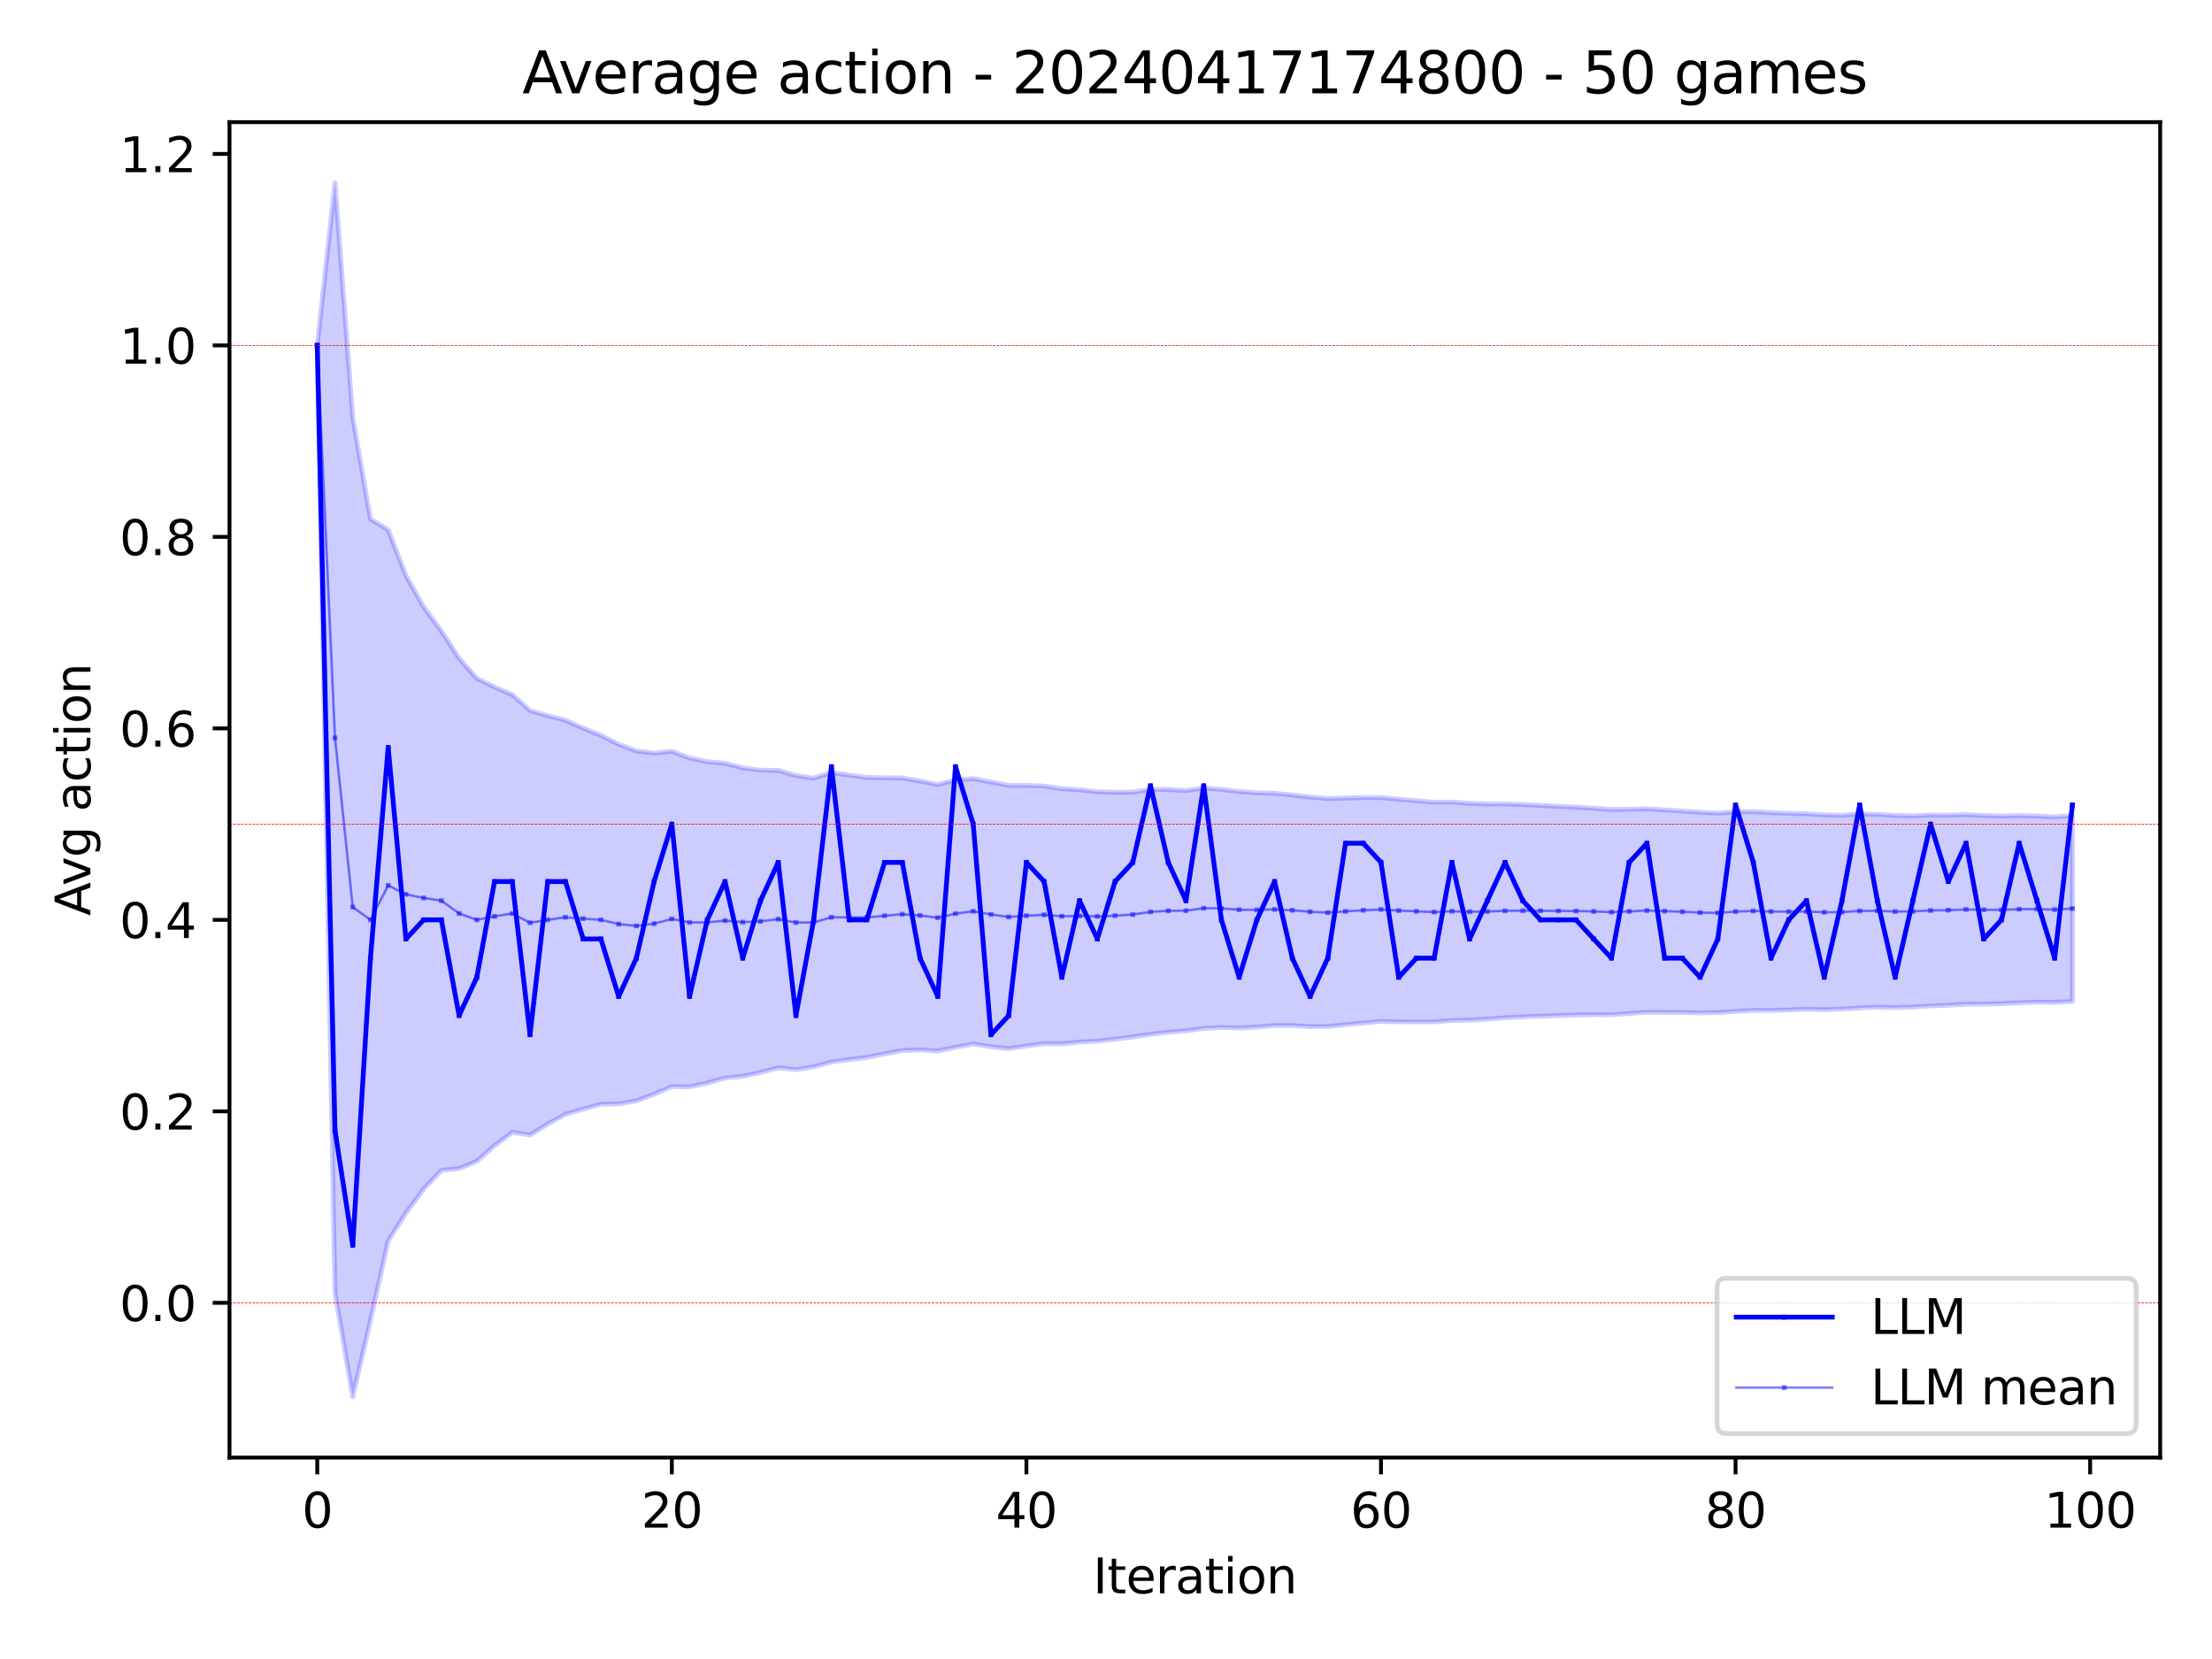 <?xml version="1.0" encoding="utf-8" standalone="no"?>
<!DOCTYPE svg PUBLIC "-//W3C//DTD SVG 1.1//EN"
  "http://www.w3.org/Graphics/SVG/1.1/DTD/svg11.dtd">
<svg xmlns:xlink="http://www.w3.org/1999/xlink" width="460.8pt" height="345.6pt" viewBox="0 0 460.8 345.6" xmlns="http://www.w3.org/2000/svg" version="1.1">
 <defs>
  <style type="text/css">*{stroke-linejoin: round; stroke-linecap: butt}</style>
 </defs>
 <g id="figure_1">
  <g id="patch_1">
   <path d="M 0 345.6 
L 460.8 345.6 
L 460.8 0 
L 0 0 
z
" style="fill: #ffffff"/>
  </g>
  <g id="axes_1">
   <g id="patch_2">
    <path d="M 47.81 303.64 
L 450 303.64 
L 450 25.44 
L 47.81 25.44 
z
" style="fill: #ffffff"/>
   </g>
   <g id="PolyCollection_1">
    <defs>
     <path id="mdd4720af03" d="M 66.091 -273.644 
L 66.091 -273.644 
L 69.785 -307.515 
L 73.478 -258.672 
L 77.171 -237.459 
L 80.864 -235.216 
L 84.557 -225.693 
L 88.251 -219.182 
L 91.944 -214.137 
L 95.637 -208.452 
L 99.33 -204.259 
L 103.023 -202.465 
L 106.717 -200.895 
L 110.41 -197.57 
L 114.103 -196.511 
L 117.796 -195.548 
L 121.489 -193.89 
L 125.183 -192.395 
L 128.876 -190.551 
L 132.569 -189.158 
L 136.262 -188.708 
L 139.955 -189.091 
L 143.649 -187.689 
L 147.342 -186.925 
L 151.035 -186.59 
L 154.728 -185.625 
L 158.421 -185.16 
L 162.115 -185.094 
L 165.808 -184.033 
L 169.501 -183.501 
L 173.194 -184.649 
L 176.888 -184.125 
L 180.581 -183.628 
L 184.274 -183.585 
L 187.967 -183.538 
L 191.66 -182.898 
L 195.354 -182.17 
L 199.047 -183.117 
L 202.74 -183.395 
L 206.433 -182.679 
L 210.126 -181.999 
L 213.82 -181.99 
L 217.513 -181.848 
L 221.206 -181.299 
L 224.899 -181.066 
L 228.592 -180.669 
L 232.286 -180.559 
L 235.979 -180.566 
L 239.672 -181.147 
L 243.365 -181.133 
L 247.058 -180.918 
L 250.752 -181.443 
L 254.445 -181.152 
L 258.138 -180.721 
L 261.831 -180.45 
L 265.524 -180.343 
L 269.218 -179.979 
L 272.911 -179.568 
L 276.604 -179.224 
L 280.297 -179.339 
L 283.99 -179.446 
L 287.684 -179.448 
L 291.377 -179.098 
L 295.07 -178.787 
L 298.763 -178.484 
L 302.456 -178.499 
L 306.15 -178.248 
L 309.843 -178.112 
L 313.536 -178.129 
L 317.229 -177.997 
L 320.922 -177.81 
L 324.616 -177.627 
L 328.309 -177.449 
L 332.002 -177.229 
L 335.695 -176.98 
L 339.389 -177.006 
L 343.082 -177.114 
L 346.775 -176.875 
L 350.468 -176.642 
L 354.161 -176.391 
L 357.855 -176.198 
L 361.548 -176.496 
L 365.241 -176.523 
L 368.934 -176.307 
L 372.627 -176.162 
L 376.321 -176.069 
L 380.014 -175.843 
L 383.707 -175.754 
L 387.4 -176.032 
L 391.093 -175.943 
L 394.787 -175.729 
L 398.48 -175.643 
L 402.173 -175.822 
L 405.866 -175.788 
L 409.559 -175.882 
L 413.253 -175.723 
L 416.946 -175.598 
L 420.639 -175.69 
L 424.332 -175.608 
L 428.025 -175.433 
L 431.719 -175.677 
L 431.719 -136.99 
L 431.719 -136.99 
L 428.025 -136.797 
L 424.332 -136.828 
L 420.639 -136.71 
L 416.946 -136.516 
L 413.253 -136.436 
L 409.559 -136.405 
L 405.866 -136.203 
L 402.173 -136.039 
L 398.48 -135.823 
L 394.787 -135.688 
L 391.093 -135.782 
L 387.4 -135.644 
L 383.707 -135.415 
L 380.014 -135.27 
L 376.321 -135.364 
L 372.627 -135.216 
L 368.934 -135.113 
L 365.241 -135.133 
L 361.548 -134.91 
L 357.855 -134.653 
L 354.161 -134.598 
L 350.468 -134.693 
L 346.775 -134.71 
L 343.082 -134.73 
L 339.389 -134.463 
L 335.695 -134.214 
L 332.002 -134.227 
L 328.309 -134.167 
L 324.616 -134.04 
L 320.922 -133.91 
L 317.229 -133.778 
L 313.536 -133.584 
L 309.843 -133.301 
L 306.15 -133.096 
L 302.456 -133.019 
L 298.763 -132.717 
L 295.07 -132.718 
L 291.377 -132.722 
L 287.684 -132.827 
L 283.99 -132.502 
L 280.297 -132.136 
L 276.604 -131.761 
L 272.911 -131.751 
L 269.218 -131.969 
L 265.524 -131.968 
L 261.831 -131.646 
L 258.138 -131.454 
L 254.445 -131.564 
L 250.752 -131.366 
L 247.058 -130.871 
L 243.365 -130.571 
L 239.672 -130.136 
L 235.979 -129.6 
L 232.286 -129.135 
L 228.592 -128.709 
L 224.899 -128.525 
L 221.206 -128.145 
L 217.513 -128.201 
L 213.82 -127.721 
L 210.126 -127.157 
L 206.433 -127.531 
L 202.74 -128.134 
L 199.047 -127.43 
L 195.354 -126.676 
L 191.66 -126.885 
L 187.967 -126.768 
L 184.274 -126.066 
L 180.581 -125.329 
L 176.888 -124.864 
L 173.194 -124.374 
L 169.501 -123.358 
L 165.808 -122.786 
L 162.115 -123.161 
L 158.421 -122.186 
L 154.728 -121.377 
L 151.035 -121.037 
L 147.342 -119.994 
L 143.649 -119.183 
L 139.955 -119.248 
L 136.262 -117.656 
L 132.569 -116.282 
L 128.876 -115.636 
L 125.183 -115.565 
L 121.489 -114.568 
L 117.796 -113.476 
L 114.103 -111.448 
L 110.41 -109.163 
L 106.717 -109.724 
L 103.023 -106.945 
L 99.33 -103.7 
L 95.637 -102.167 
L 91.944 -101.801 
L 88.251 -97.895 
L 84.557 -92.903 
L 80.864 -87.103 
L 77.171 -70.5 
L 73.478 -54.605 
L 69.785 -76.232 
L 66.091 -273.644 
z
" style="stroke: #0000ff; stroke-opacity: 0.2"/>
    </defs>
    <g clip-path="url(#p0fca26894d)">
     <use xlink:href="#mdd4720af03" x="0" y="345.6" style="fill: #0000ff; fill-opacity: 0.2; stroke: #0000ff; stroke-opacity: 0.2"/>
    </g>
   </g>
   <g id="matplotlib.axis_1">
    <g id="xtick_1">
     <g id="line2d_1">
      <defs>
       <path id="mbc1ce4f671" d="M 0 0 
L 0 3.5 
" style="stroke: #000000; stroke-width: 0.8"/>
      </defs>
      <g>
       <use xlink:href="#mbc1ce4f671" x="66.091" y="303.64" style="stroke: #000000; stroke-width: 0.8"/>
      </g>
     </g>
     <g id="text_1">
      <!-- 0 -->
      <g transform="translate(62.91 318.238) scale(0.1 -0.1)">
       <defs>
        <path id="DejaVuSans-30" d="M 2034 4250 
Q 1547 4250 1301 3770 
Q 1056 3291 1056 2328 
Q 1056 1369 1301 889 
Q 1547 409 2034 409 
Q 2525 409 2770 889 
Q 3016 1369 3016 2328 
Q 3016 3291 2770 3770 
Q 2525 4250 2034 4250 
z
M 2034 4750 
Q 2819 4750 3233 4129 
Q 3647 3509 3647 2328 
Q 3647 1150 3233 529 
Q 2819 -91 2034 -91 
Q 1250 -91 836 529 
Q 422 1150 422 2328 
Q 422 3509 836 4129 
Q 1250 4750 2034 4750 
z
" transform="scale(0.016)"/>
       </defs>
       <use xlink:href="#DejaVuSans-30"/>
      </g>
     </g>
    </g>
    <g id="xtick_2">
     <g id="line2d_2">
      <g>
       <use xlink:href="#mbc1ce4f671" x="139.955" y="303.64" style="stroke: #000000; stroke-width: 0.8"/>
      </g>
     </g>
     <g id="text_2">
      <!-- 20 -->
      <g transform="translate(133.593 318.238) scale(0.1 -0.1)">
       <defs>
        <path id="DejaVuSans-32" d="M 1228 531 
L 3431 531 
L 3431 0 
L 469 0 
L 469 531 
Q 828 903 1448 1529 
Q 2069 2156 2228 2338 
Q 2531 2678 2651 2914 
Q 2772 3150 2772 3378 
Q 2772 3750 2511 3984 
Q 2250 4219 1831 4219 
Q 1534 4219 1204 4116 
Q 875 4013 500 3803 
L 500 4441 
Q 881 4594 1212 4672 
Q 1544 4750 1819 4750 
Q 2544 4750 2975 4387 
Q 3406 4025 3406 3419 
Q 3406 3131 3298 2873 
Q 3191 2616 2906 2266 
Q 2828 2175 2409 1742 
Q 1991 1309 1228 531 
z
" transform="scale(0.016)"/>
       </defs>
       <use xlink:href="#DejaVuSans-32"/>
       <use xlink:href="#DejaVuSans-30" x="63.623"/>
      </g>
     </g>
    </g>
    <g id="xtick_3">
     <g id="line2d_3">
      <g>
       <use xlink:href="#mbc1ce4f671" x="213.82" y="303.64" style="stroke: #000000; stroke-width: 0.8"/>
      </g>
     </g>
     <g id="text_3">
      <!-- 40 -->
      <g transform="translate(207.457 318.238) scale(0.1 -0.1)">
       <defs>
        <path id="DejaVuSans-34" d="M 2419 4116 
L 825 1625 
L 2419 1625 
L 2419 4116 
z
M 2253 4666 
L 3047 4666 
L 3047 1625 
L 3713 1625 
L 3713 1100 
L 3047 1100 
L 3047 0 
L 2419 0 
L 2419 1100 
L 313 1100 
L 313 1709 
L 2253 4666 
z
" transform="scale(0.016)"/>
       </defs>
       <use xlink:href="#DejaVuSans-34"/>
       <use xlink:href="#DejaVuSans-30" x="63.623"/>
      </g>
     </g>
    </g>
    <g id="xtick_4">
     <g id="line2d_4">
      <g>
       <use xlink:href="#mbc1ce4f671" x="287.684" y="303.64" style="stroke: #000000; stroke-width: 0.8"/>
      </g>
     </g>
     <g id="text_4">
      <!-- 60 -->
      <g transform="translate(281.321 318.238) scale(0.1 -0.1)">
       <defs>
        <path id="DejaVuSans-36" d="M 2113 2584 
Q 1688 2584 1439 2293 
Q 1191 2003 1191 1497 
Q 1191 994 1439 701 
Q 1688 409 2113 409 
Q 2538 409 2786 701 
Q 3034 994 3034 1497 
Q 3034 2003 2786 2293 
Q 2538 2584 2113 2584 
z
M 3366 4563 
L 3366 3988 
Q 3128 4100 2886 4159 
Q 2644 4219 2406 4219 
Q 1781 4219 1451 3797 
Q 1122 3375 1075 2522 
Q 1259 2794 1537 2939 
Q 1816 3084 2150 3084 
Q 2853 3084 3261 2657 
Q 3669 2231 3669 1497 
Q 3669 778 3244 343 
Q 2819 -91 2113 -91 
Q 1303 -91 875 529 
Q 447 1150 447 2328 
Q 447 3434 972 4092 
Q 1497 4750 2381 4750 
Q 2619 4750 2861 4703 
Q 3103 4656 3366 4563 
z
" transform="scale(0.016)"/>
       </defs>
       <use xlink:href="#DejaVuSans-36"/>
       <use xlink:href="#DejaVuSans-30" x="63.623"/>
      </g>
     </g>
    </g>
    <g id="xtick_5">
     <g id="line2d_5">
      <g>
       <use xlink:href="#mbc1ce4f671" x="361.548" y="303.64" style="stroke: #000000; stroke-width: 0.8"/>
      </g>
     </g>
     <g id="text_5">
      <!-- 80 -->
      <g transform="translate(355.185 318.238) scale(0.1 -0.1)">
       <defs>
        <path id="DejaVuSans-38" d="M 2034 2216 
Q 1584 2216 1326 1975 
Q 1069 1734 1069 1313 
Q 1069 891 1326 650 
Q 1584 409 2034 409 
Q 2484 409 2743 651 
Q 3003 894 3003 1313 
Q 3003 1734 2745 1975 
Q 2488 2216 2034 2216 
z
M 1403 2484 
Q 997 2584 770 2862 
Q 544 3141 544 3541 
Q 544 4100 942 4425 
Q 1341 4750 2034 4750 
Q 2731 4750 3128 4425 
Q 3525 4100 3525 3541 
Q 3525 3141 3298 2862 
Q 3072 2584 2669 2484 
Q 3125 2378 3379 2068 
Q 3634 1759 3634 1313 
Q 3634 634 3220 271 
Q 2806 -91 2034 -91 
Q 1263 -91 848 271 
Q 434 634 434 1313 
Q 434 1759 690 2068 
Q 947 2378 1403 2484 
z
M 1172 3481 
Q 1172 3119 1398 2916 
Q 1625 2713 2034 2713 
Q 2441 2713 2670 2916 
Q 2900 3119 2900 3481 
Q 2900 3844 2670 4047 
Q 2441 4250 2034 4250 
Q 1625 4250 1398 4047 
Q 1172 3844 1172 3481 
z
" transform="scale(0.016)"/>
       </defs>
       <use xlink:href="#DejaVuSans-38"/>
       <use xlink:href="#DejaVuSans-30" x="63.623"/>
      </g>
     </g>
    </g>
    <g id="xtick_6">
     <g id="line2d_6">
      <g>
       <use xlink:href="#mbc1ce4f671" x="435.412" y="303.64" style="stroke: #000000; stroke-width: 0.8"/>
      </g>
     </g>
     <g id="text_6">
      <!-- 100 -->
      <g transform="translate(425.868 318.238) scale(0.1 -0.1)">
       <defs>
        <path id="DejaVuSans-31" d="M 794 531 
L 1825 531 
L 1825 4091 
L 703 3866 
L 703 4441 
L 1819 4666 
L 2450 4666 
L 2450 531 
L 3481 531 
L 3481 0 
L 794 0 
L 794 531 
z
" transform="scale(0.016)"/>
       </defs>
       <use xlink:href="#DejaVuSans-31"/>
       <use xlink:href="#DejaVuSans-30" x="63.623"/>
       <use xlink:href="#DejaVuSans-30" x="127.246"/>
      </g>
     </g>
    </g>
    <g id="text_7">
     <!-- Iteration -->
     <g transform="translate(227.696 331.917) scale(0.1 -0.1)">
      <defs>
       <path id="DejaVuSans-49" d="M 628 4666 
L 1259 4666 
L 1259 0 
L 628 0 
L 628 4666 
z
" transform="scale(0.016)"/>
       <path id="DejaVuSans-74" d="M 1172 4494 
L 1172 3500 
L 2356 3500 
L 2356 3053 
L 1172 3053 
L 1172 1153 
Q 1172 725 1289 603 
Q 1406 481 1766 481 
L 2356 481 
L 2356 0 
L 1766 0 
Q 1100 0 847 248 
Q 594 497 594 1153 
L 594 3053 
L 172 3053 
L 172 3500 
L 594 3500 
L 594 4494 
L 1172 4494 
z
" transform="scale(0.016)"/>
       <path id="DejaVuSans-65" d="M 3597 1894 
L 3597 1613 
L 953 1613 
Q 991 1019 1311 708 
Q 1631 397 2203 397 
Q 2534 397 2845 478 
Q 3156 559 3463 722 
L 3463 178 
Q 3153 47 2828 -22 
Q 2503 -91 2169 -91 
Q 1331 -91 842 396 
Q 353 884 353 1716 
Q 353 2575 817 3079 
Q 1281 3584 2069 3584 
Q 2775 3584 3186 3129 
Q 3597 2675 3597 1894 
z
M 3022 2063 
Q 3016 2534 2758 2815 
Q 2500 3097 2075 3097 
Q 1594 3097 1305 2825 
Q 1016 2553 972 2059 
L 3022 2063 
z
" transform="scale(0.016)"/>
       <path id="DejaVuSans-72" d="M 2631 2963 
Q 2534 3019 2420 3045 
Q 2306 3072 2169 3072 
Q 1681 3072 1420 2755 
Q 1159 2438 1159 1844 
L 1159 0 
L 581 0 
L 581 3500 
L 1159 3500 
L 1159 2956 
Q 1341 3275 1631 3429 
Q 1922 3584 2338 3584 
Q 2397 3584 2469 3576 
Q 2541 3569 2628 3553 
L 2631 2963 
z
" transform="scale(0.016)"/>
       <path id="DejaVuSans-61" d="M 2194 1759 
Q 1497 1759 1228 1600 
Q 959 1441 959 1056 
Q 959 750 1161 570 
Q 1363 391 1709 391 
Q 2188 391 2477 730 
Q 2766 1069 2766 1631 
L 2766 1759 
L 2194 1759 
z
M 3341 1997 
L 3341 0 
L 2766 0 
L 2766 531 
Q 2569 213 2275 61 
Q 1981 -91 1556 -91 
Q 1019 -91 701 211 
Q 384 513 384 1019 
Q 384 1609 779 1909 
Q 1175 2209 1959 2209 
L 2766 2209 
L 2766 2266 
Q 2766 2663 2505 2880 
Q 2244 3097 1772 3097 
Q 1472 3097 1187 3025 
Q 903 2953 641 2809 
L 641 3341 
Q 956 3463 1253 3523 
Q 1550 3584 1831 3584 
Q 2591 3584 2966 3190 
Q 3341 2797 3341 1997 
z
" transform="scale(0.016)"/>
       <path id="DejaVuSans-69" d="M 603 3500 
L 1178 3500 
L 1178 0 
L 603 0 
L 603 3500 
z
M 603 4863 
L 1178 4863 
L 1178 4134 
L 603 4134 
L 603 4863 
z
" transform="scale(0.016)"/>
       <path id="DejaVuSans-6f" d="M 1959 3097 
Q 1497 3097 1228 2736 
Q 959 2375 959 1747 
Q 959 1119 1226 758 
Q 1494 397 1959 397 
Q 2419 397 2687 759 
Q 2956 1122 2956 1747 
Q 2956 2369 2687 2733 
Q 2419 3097 1959 3097 
z
M 1959 3584 
Q 2709 3584 3137 3096 
Q 3566 2609 3566 1747 
Q 3566 888 3137 398 
Q 2709 -91 1959 -91 
Q 1206 -91 779 398 
Q 353 888 353 1747 
Q 353 2609 779 3096 
Q 1206 3584 1959 3584 
z
" transform="scale(0.016)"/>
       <path id="DejaVuSans-6e" d="M 3513 2113 
L 3513 0 
L 2938 0 
L 2938 2094 
Q 2938 2591 2744 2837 
Q 2550 3084 2163 3084 
Q 1697 3084 1428 2787 
Q 1159 2491 1159 1978 
L 1159 0 
L 581 0 
L 581 3500 
L 1159 3500 
L 1159 2956 
Q 1366 3272 1645 3428 
Q 1925 3584 2291 3584 
Q 2894 3584 3203 3211 
Q 3513 2838 3513 2113 
z
" transform="scale(0.016)"/>
      </defs>
      <use xlink:href="#DejaVuSans-49"/>
      <use xlink:href="#DejaVuSans-74" x="29.492"/>
      <use xlink:href="#DejaVuSans-65" x="68.701"/>
      <use xlink:href="#DejaVuSans-72" x="130.225"/>
      <use xlink:href="#DejaVuSans-61" x="171.338"/>
      <use xlink:href="#DejaVuSans-74" x="232.617"/>
      <use xlink:href="#DejaVuSans-69" x="271.826"/>
      <use xlink:href="#DejaVuSans-6f" x="299.609"/>
      <use xlink:href="#DejaVuSans-6e" x="360.791"/>
     </g>
    </g>
   </g>
   <g id="matplotlib.axis_2">
    <g id="ytick_1">
     <g id="line2d_7">
      <defs>
       <path id="m68a826c499" d="M 0 0 
L -3.5 0 
" style="stroke: #000000; stroke-width: 0.8"/>
      </defs>
      <g>
       <use xlink:href="#m68a826c499" x="47.81" y="271.396" style="stroke: #000000; stroke-width: 0.8"/>
      </g>
     </g>
     <g id="text_8">
      <!-- 0.0 -->
      <g transform="translate(24.907 275.196) scale(0.1 -0.1)">
       <defs>
        <path id="DejaVuSans-2e" d="M 684 794 
L 1344 794 
L 1344 0 
L 684 0 
L 684 794 
z
" transform="scale(0.016)"/>
       </defs>
       <use xlink:href="#DejaVuSans-30"/>
       <use xlink:href="#DejaVuSans-2e" x="63.623"/>
       <use xlink:href="#DejaVuSans-30" x="95.41"/>
      </g>
     </g>
    </g>
    <g id="ytick_2">
     <g id="line2d_8">
      <g>
       <use xlink:href="#m68a826c499" x="47.81" y="231.508" style="stroke: #000000; stroke-width: 0.8"/>
      </g>
     </g>
     <g id="text_9">
      <!-- 0.2 -->
      <g transform="translate(24.907 235.308) scale(0.1 -0.1)">
       <use xlink:href="#DejaVuSans-30"/>
       <use xlink:href="#DejaVuSans-2e" x="63.623"/>
       <use xlink:href="#DejaVuSans-32" x="95.41"/>
      </g>
     </g>
    </g>
    <g id="ytick_3">
     <g id="line2d_9">
      <g>
       <use xlink:href="#m68a826c499" x="47.81" y="191.62" style="stroke: #000000; stroke-width: 0.8"/>
      </g>
     </g>
     <g id="text_10">
      <!-- 0.4 -->
      <g transform="translate(24.907 195.419) scale(0.1 -0.1)">
       <use xlink:href="#DejaVuSans-30"/>
       <use xlink:href="#DejaVuSans-2e" x="63.623"/>
       <use xlink:href="#DejaVuSans-34" x="95.41"/>
      </g>
     </g>
    </g>
    <g id="ytick_4">
     <g id="line2d_10">
      <g>
       <use xlink:href="#m68a826c499" x="47.81" y="151.732" style="stroke: #000000; stroke-width: 0.8"/>
      </g>
     </g>
     <g id="text_11">
      <!-- 0.6 -->
      <g transform="translate(24.907 155.531) scale(0.1 -0.1)">
       <use xlink:href="#DejaVuSans-30"/>
       <use xlink:href="#DejaVuSans-2e" x="63.623"/>
       <use xlink:href="#DejaVuSans-36" x="95.41"/>
      </g>
     </g>
    </g>
    <g id="ytick_5">
     <g id="line2d_11">
      <g>
       <use xlink:href="#m68a826c499" x="47.81" y="111.844" style="stroke: #000000; stroke-width: 0.8"/>
      </g>
     </g>
     <g id="text_12">
      <!-- 0.8 -->
      <g transform="translate(24.907 115.643) scale(0.1 -0.1)">
       <use xlink:href="#DejaVuSans-30"/>
       <use xlink:href="#DejaVuSans-2e" x="63.623"/>
       <use xlink:href="#DejaVuSans-38" x="95.41"/>
      </g>
     </g>
    </g>
    <g id="ytick_6">
     <g id="line2d_12">
      <g>
       <use xlink:href="#m68a826c499" x="47.81" y="71.956" style="stroke: #000000; stroke-width: 0.8"/>
      </g>
     </g>
     <g id="text_13">
      <!-- 1.0 -->
      <g transform="translate(24.907 75.755) scale(0.1 -0.1)">
       <use xlink:href="#DejaVuSans-31"/>
       <use xlink:href="#DejaVuSans-2e" x="63.623"/>
       <use xlink:href="#DejaVuSans-30" x="95.41"/>
      </g>
     </g>
    </g>
    <g id="ytick_7">
     <g id="line2d_13">
      <g>
       <use xlink:href="#m68a826c499" x="47.81" y="32.068" style="stroke: #000000; stroke-width: 0.8"/>
      </g>
     </g>
     <g id="text_14">
      <!-- 1.2 -->
      <g transform="translate(24.907 35.867) scale(0.1 -0.1)">
       <use xlink:href="#DejaVuSans-31"/>
       <use xlink:href="#DejaVuSans-2e" x="63.623"/>
       <use xlink:href="#DejaVuSans-32" x="95.41"/>
      </g>
     </g>
    </g>
    <g id="text_15">
     <!-- Avg action -->
     <g transform="translate(18.827 190.78) rotate(-90) scale(0.1 -0.1)">
      <defs>
       <path id="DejaVuSans-41" d="M 2188 4044 
L 1331 1722 
L 3047 1722 
L 2188 4044 
z
M 1831 4666 
L 2547 4666 
L 4325 0 
L 3669 0 
L 3244 1197 
L 1141 1197 
L 716 0 
L 50 0 
L 1831 4666 
z
" transform="scale(0.016)"/>
       <path id="DejaVuSans-76" d="M 191 3500 
L 800 3500 
L 1894 563 
L 2988 3500 
L 3597 3500 
L 2284 0 
L 1503 0 
L 191 3500 
z
" transform="scale(0.016)"/>
       <path id="DejaVuSans-67" d="M 2906 1791 
Q 2906 2416 2648 2759 
Q 2391 3103 1925 3103 
Q 1463 3103 1205 2759 
Q 947 2416 947 1791 
Q 947 1169 1205 825 
Q 1463 481 1925 481 
Q 2391 481 2648 825 
Q 2906 1169 2906 1791 
z
M 3481 434 
Q 3481 -459 3084 -895 
Q 2688 -1331 1869 -1331 
Q 1566 -1331 1297 -1286 
Q 1028 -1241 775 -1147 
L 775 -588 
Q 1028 -725 1275 -790 
Q 1522 -856 1778 -856 
Q 2344 -856 2625 -561 
Q 2906 -266 2906 331 
L 2906 616 
Q 2728 306 2450 153 
Q 2172 0 1784 0 
Q 1141 0 747 490 
Q 353 981 353 1791 
Q 353 2603 747 3093 
Q 1141 3584 1784 3584 
Q 2172 3584 2450 3431 
Q 2728 3278 2906 2969 
L 2906 3500 
L 3481 3500 
L 3481 434 
z
" transform="scale(0.016)"/>
       <path id="DejaVuSans-20" transform="scale(0.016)"/>
       <path id="DejaVuSans-63" d="M 3122 3366 
L 3122 2828 
Q 2878 2963 2633 3030 
Q 2388 3097 2138 3097 
Q 1578 3097 1268 2742 
Q 959 2388 959 1747 
Q 959 1106 1268 751 
Q 1578 397 2138 397 
Q 2388 397 2633 464 
Q 2878 531 3122 666 
L 3122 134 
Q 2881 22 2623 -34 
Q 2366 -91 2075 -91 
Q 1284 -91 818 406 
Q 353 903 353 1747 
Q 353 2603 823 3093 
Q 1294 3584 2113 3584 
Q 2378 3584 2631 3529 
Q 2884 3475 3122 3366 
z
" transform="scale(0.016)"/>
      </defs>
      <use xlink:href="#DejaVuSans-41"/>
      <use xlink:href="#DejaVuSans-76" x="62.533"/>
      <use xlink:href="#DejaVuSans-67" x="121.713"/>
      <use xlink:href="#DejaVuSans-20" x="185.189"/>
      <use xlink:href="#DejaVuSans-61" x="216.977"/>
      <use xlink:href="#DejaVuSans-63" x="278.256"/>
      <use xlink:href="#DejaVuSans-74" x="333.236"/>
      <use xlink:href="#DejaVuSans-69" x="372.445"/>
      <use xlink:href="#DejaVuSans-6f" x="400.229"/>
      <use xlink:href="#DejaVuSans-6e" x="461.41"/>
     </g>
    </g>
   </g>
   <g id="line2d_14">
    <path d="M 66.091 71.956 
L 69.785 235.497 
L 73.478 259.43 
L 77.171 199.598 
L 80.864 155.721 
L 84.557 195.609 
L 88.251 191.62 
L 91.944 191.62 
L 95.637 211.564 
L 99.33 203.587 
L 103.023 183.643 
L 106.717 183.643 
L 110.41 215.553 
L 114.103 183.643 
L 117.796 183.643 
L 121.489 195.609 
L 125.183 195.609 
L 128.876 207.575 
L 132.569 199.598 
L 136.262 183.643 
L 139.955 171.676 
L 143.649 207.575 
L 147.342 191.62 
L 151.035 183.643 
L 154.728 199.598 
L 158.421 187.631 
L 162.115 179.654 
L 165.808 211.564 
L 169.501 191.62 
L 173.194 159.71 
L 176.888 191.62 
L 180.581 191.62 
L 184.274 179.654 
L 187.967 179.654 
L 191.66 199.598 
L 195.354 207.575 
L 199.047 159.71 
L 202.74 171.676 
L 206.433 215.553 
L 210.126 211.564 
L 213.82 179.654 
L 217.513 183.643 
L 221.206 203.587 
L 224.899 187.631 
L 228.592 195.609 
L 232.286 183.643 
L 235.979 179.654 
L 239.672 163.699 
L 243.365 179.654 
L 247.058 187.631 
L 250.752 163.699 
L 254.445 191.62 
L 258.138 203.587 
L 261.831 191.62 
L 265.524 183.643 
L 269.218 199.598 
L 272.911 207.575 
L 276.604 199.598 
L 280.297 175.665 
L 283.99 175.665 
L 287.684 179.654 
L 291.377 203.587 
L 295.07 199.598 
L 298.763 199.598 
L 302.456 179.654 
L 306.15 195.609 
L 309.843 187.631 
L 313.536 179.654 
L 317.229 187.631 
L 320.922 191.62 
L 324.616 191.62 
L 328.309 191.62 
L 332.002 195.609 
L 335.695 199.598 
L 339.389 179.654 
L 343.082 175.665 
L 346.775 199.598 
L 350.468 199.598 
L 354.161 203.587 
L 357.855 195.609 
L 361.548 167.687 
L 365.241 179.654 
L 368.934 199.598 
L 372.627 191.62 
L 376.321 187.631 
L 380.014 203.587 
L 383.707 187.631 
L 387.4 167.687 
L 391.093 187.631 
L 394.787 203.587 
L 398.48 187.631 
L 402.173 171.676 
L 405.866 183.643 
L 409.559 175.665 
L 413.253 195.609 
L 416.946 191.62 
L 420.639 175.665 
L 424.332 187.631 
L 428.025 199.598 
L 431.719 167.687 
" clip-path="url(#p0fca26894d)" style="fill: none; stroke: #0000ff; stroke-linecap: square"/>
    <defs>
     <path id="mc639d571e7" d="M -0.5 0.5 
L 0.5 0.5 
L 0.5 -0.5 
L -0.5 -0.5 
z
"/>
    </defs>
    <g clip-path="url(#p0fca26894d)">
     <use xlink:href="#mc639d571e7" x="66.091" y="71.956" style="fill: #0000ff"/>
     <use xlink:href="#mc639d571e7" x="69.785" y="235.497" style="fill: #0000ff"/>
     <use xlink:href="#mc639d571e7" x="73.478" y="259.43" style="fill: #0000ff"/>
     <use xlink:href="#mc639d571e7" x="77.171" y="199.598" style="fill: #0000ff"/>
     <use xlink:href="#mc639d571e7" x="80.864" y="155.721" style="fill: #0000ff"/>
     <use xlink:href="#mc639d571e7" x="84.557" y="195.609" style="fill: #0000ff"/>
     <use xlink:href="#mc639d571e7" x="88.251" y="191.62" style="fill: #0000ff"/>
     <use xlink:href="#mc639d571e7" x="91.944" y="191.62" style="fill: #0000ff"/>
     <use xlink:href="#mc639d571e7" x="95.637" y="211.564" style="fill: #0000ff"/>
     <use xlink:href="#mc639d571e7" x="99.33" y="203.587" style="fill: #0000ff"/>
     <use xlink:href="#mc639d571e7" x="103.023" y="183.643" style="fill: #0000ff"/>
     <use xlink:href="#mc639d571e7" x="106.717" y="183.643" style="fill: #0000ff"/>
     <use xlink:href="#mc639d571e7" x="110.41" y="215.553" style="fill: #0000ff"/>
     <use xlink:href="#mc639d571e7" x="114.103" y="183.643" style="fill: #0000ff"/>
     <use xlink:href="#mc639d571e7" x="117.796" y="183.643" style="fill: #0000ff"/>
     <use xlink:href="#mc639d571e7" x="121.489" y="195.609" style="fill: #0000ff"/>
     <use xlink:href="#mc639d571e7" x="125.183" y="195.609" style="fill: #0000ff"/>
     <use xlink:href="#mc639d571e7" x="128.876" y="207.575" style="fill: #0000ff"/>
     <use xlink:href="#mc639d571e7" x="132.569" y="199.598" style="fill: #0000ff"/>
     <use xlink:href="#mc639d571e7" x="136.262" y="183.643" style="fill: #0000ff"/>
     <use xlink:href="#mc639d571e7" x="139.955" y="171.676" style="fill: #0000ff"/>
     <use xlink:href="#mc639d571e7" x="143.649" y="207.575" style="fill: #0000ff"/>
     <use xlink:href="#mc639d571e7" x="147.342" y="191.62" style="fill: #0000ff"/>
     <use xlink:href="#mc639d571e7" x="151.035" y="183.643" style="fill: #0000ff"/>
     <use xlink:href="#mc639d571e7" x="154.728" y="199.598" style="fill: #0000ff"/>
     <use xlink:href="#mc639d571e7" x="158.421" y="187.631" style="fill: #0000ff"/>
     <use xlink:href="#mc639d571e7" x="162.115" y="179.654" style="fill: #0000ff"/>
     <use xlink:href="#mc639d571e7" x="165.808" y="211.564" style="fill: #0000ff"/>
     <use xlink:href="#mc639d571e7" x="169.501" y="191.62" style="fill: #0000ff"/>
     <use xlink:href="#mc639d571e7" x="173.194" y="159.71" style="fill: #0000ff"/>
     <use xlink:href="#mc639d571e7" x="176.888" y="191.62" style="fill: #0000ff"/>
     <use xlink:href="#mc639d571e7" x="180.581" y="191.62" style="fill: #0000ff"/>
     <use xlink:href="#mc639d571e7" x="184.274" y="179.654" style="fill: #0000ff"/>
     <use xlink:href="#mc639d571e7" x="187.967" y="179.654" style="fill: #0000ff"/>
     <use xlink:href="#mc639d571e7" x="191.66" y="199.598" style="fill: #0000ff"/>
     <use xlink:href="#mc639d571e7" x="195.354" y="207.575" style="fill: #0000ff"/>
     <use xlink:href="#mc639d571e7" x="199.047" y="159.71" style="fill: #0000ff"/>
     <use xlink:href="#mc639d571e7" x="202.74" y="171.676" style="fill: #0000ff"/>
     <use xlink:href="#mc639d571e7" x="206.433" y="215.553" style="fill: #0000ff"/>
     <use xlink:href="#mc639d571e7" x="210.126" y="211.564" style="fill: #0000ff"/>
     <use xlink:href="#mc639d571e7" x="213.82" y="179.654" style="fill: #0000ff"/>
     <use xlink:href="#mc639d571e7" x="217.513" y="183.643" style="fill: #0000ff"/>
     <use xlink:href="#mc639d571e7" x="221.206" y="203.587" style="fill: #0000ff"/>
     <use xlink:href="#mc639d571e7" x="224.899" y="187.631" style="fill: #0000ff"/>
     <use xlink:href="#mc639d571e7" x="228.592" y="195.609" style="fill: #0000ff"/>
     <use xlink:href="#mc639d571e7" x="232.286" y="183.643" style="fill: #0000ff"/>
     <use xlink:href="#mc639d571e7" x="235.979" y="179.654" style="fill: #0000ff"/>
     <use xlink:href="#mc639d571e7" x="239.672" y="163.699" style="fill: #0000ff"/>
     <use xlink:href="#mc639d571e7" x="243.365" y="179.654" style="fill: #0000ff"/>
     <use xlink:href="#mc639d571e7" x="247.058" y="187.631" style="fill: #0000ff"/>
     <use xlink:href="#mc639d571e7" x="250.752" y="163.699" style="fill: #0000ff"/>
     <use xlink:href="#mc639d571e7" x="254.445" y="191.62" style="fill: #0000ff"/>
     <use xlink:href="#mc639d571e7" x="258.138" y="203.587" style="fill: #0000ff"/>
     <use xlink:href="#mc639d571e7" x="261.831" y="191.62" style="fill: #0000ff"/>
     <use xlink:href="#mc639d571e7" x="265.524" y="183.643" style="fill: #0000ff"/>
     <use xlink:href="#mc639d571e7" x="269.218" y="199.598" style="fill: #0000ff"/>
     <use xlink:href="#mc639d571e7" x="272.911" y="207.575" style="fill: #0000ff"/>
     <use xlink:href="#mc639d571e7" x="276.604" y="199.598" style="fill: #0000ff"/>
     <use xlink:href="#mc639d571e7" x="280.297" y="175.665" style="fill: #0000ff"/>
     <use xlink:href="#mc639d571e7" x="283.99" y="175.665" style="fill: #0000ff"/>
     <use xlink:href="#mc639d571e7" x="287.684" y="179.654" style="fill: #0000ff"/>
     <use xlink:href="#mc639d571e7" x="291.377" y="203.587" style="fill: #0000ff"/>
     <use xlink:href="#mc639d571e7" x="295.07" y="199.598" style="fill: #0000ff"/>
     <use xlink:href="#mc639d571e7" x="298.763" y="199.598" style="fill: #0000ff"/>
     <use xlink:href="#mc639d571e7" x="302.456" y="179.654" style="fill: #0000ff"/>
     <use xlink:href="#mc639d571e7" x="306.15" y="195.609" style="fill: #0000ff"/>
     <use xlink:href="#mc639d571e7" x="309.843" y="187.631" style="fill: #0000ff"/>
     <use xlink:href="#mc639d571e7" x="313.536" y="179.654" style="fill: #0000ff"/>
     <use xlink:href="#mc639d571e7" x="317.229" y="187.631" style="fill: #0000ff"/>
     <use xlink:href="#mc639d571e7" x="320.922" y="191.62" style="fill: #0000ff"/>
     <use xlink:href="#mc639d571e7" x="324.616" y="191.62" style="fill: #0000ff"/>
     <use xlink:href="#mc639d571e7" x="328.309" y="191.62" style="fill: #0000ff"/>
     <use xlink:href="#mc639d571e7" x="332.002" y="195.609" style="fill: #0000ff"/>
     <use xlink:href="#mc639d571e7" x="335.695" y="199.598" style="fill: #0000ff"/>
     <use xlink:href="#mc639d571e7" x="339.389" y="179.654" style="fill: #0000ff"/>
     <use xlink:href="#mc639d571e7" x="343.082" y="175.665" style="fill: #0000ff"/>
     <use xlink:href="#mc639d571e7" x="346.775" y="199.598" style="fill: #0000ff"/>
     <use xlink:href="#mc639d571e7" x="350.468" y="199.598" style="fill: #0000ff"/>
     <use xlink:href="#mc639d571e7" x="354.161" y="203.587" style="fill: #0000ff"/>
     <use xlink:href="#mc639d571e7" x="357.855" y="195.609" style="fill: #0000ff"/>
     <use xlink:href="#mc639d571e7" x="361.548" y="167.687" style="fill: #0000ff"/>
     <use xlink:href="#mc639d571e7" x="365.241" y="179.654" style="fill: #0000ff"/>
     <use xlink:href="#mc639d571e7" x="368.934" y="199.598" style="fill: #0000ff"/>
     <use xlink:href="#mc639d571e7" x="372.627" y="191.62" style="fill: #0000ff"/>
     <use xlink:href="#mc639d571e7" x="376.321" y="187.631" style="fill: #0000ff"/>
     <use xlink:href="#mc639d571e7" x="380.014" y="203.587" style="fill: #0000ff"/>
     <use xlink:href="#mc639d571e7" x="383.707" y="187.631" style="fill: #0000ff"/>
     <use xlink:href="#mc639d571e7" x="387.4" y="167.687" style="fill: #0000ff"/>
     <use xlink:href="#mc639d571e7" x="391.093" y="187.631" style="fill: #0000ff"/>
     <use xlink:href="#mc639d571e7" x="394.787" y="203.587" style="fill: #0000ff"/>
     <use xlink:href="#mc639d571e7" x="398.48" y="187.631" style="fill: #0000ff"/>
     <use xlink:href="#mc639d571e7" x="402.173" y="171.676" style="fill: #0000ff"/>
     <use xlink:href="#mc639d571e7" x="405.866" y="183.643" style="fill: #0000ff"/>
     <use xlink:href="#mc639d571e7" x="409.559" y="175.665" style="fill: #0000ff"/>
     <use xlink:href="#mc639d571e7" x="413.253" y="195.609" style="fill: #0000ff"/>
     <use xlink:href="#mc639d571e7" x="416.946" y="191.62" style="fill: #0000ff"/>
     <use xlink:href="#mc639d571e7" x="420.639" y="175.665" style="fill: #0000ff"/>
     <use xlink:href="#mc639d571e7" x="424.332" y="187.631" style="fill: #0000ff"/>
     <use xlink:href="#mc639d571e7" x="428.025" y="199.598" style="fill: #0000ff"/>
     <use xlink:href="#mc639d571e7" x="431.719" y="167.687" style="fill: #0000ff"/>
    </g>
   </g>
   <g id="line2d_15">
    <path d="M 66.091 71.956 
L 69.785 153.727 
L 73.478 188.961 
L 77.171 191.62 
L 80.864 184.44 
L 84.557 186.302 
L 88.251 187.062 
L 91.944 187.631 
L 95.637 190.291 
L 99.33 191.62 
L 103.023 190.895 
L 106.717 190.291 
L 110.41 192.234 
L 114.103 191.62 
L 117.796 191.088 
L 121.489 191.371 
L 125.183 191.62 
L 128.876 192.507 
L 132.569 192.88 
L 136.262 192.418 
L 139.955 191.43 
L 143.649 192.164 
L 147.342 192.141 
L 151.035 191.786 
L 154.728 192.099 
L 158.421 191.927 
L 162.115 191.473 
L 165.808 192.19 
L 169.501 192.17 
L 173.194 191.088 
L 176.888 191.106 
L 180.581 191.122 
L 184.274 190.774 
L 187.967 190.447 
L 191.66 190.709 
L 195.354 191.177 
L 199.047 190.327 
L 202.74 189.836 
L 206.433 190.495 
L 210.126 191.022 
L 213.82 190.745 
L 217.513 190.576 
L 221.206 190.878 
L 224.899 190.804 
L 228.592 190.911 
L 232.286 190.753 
L 235.979 190.517 
L 239.672 189.958 
L 243.365 189.748 
L 247.058 189.706 
L 250.752 189.196 
L 254.445 189.242 
L 258.138 189.513 
L 261.831 189.552 
L 265.524 189.445 
L 269.218 189.626 
L 272.911 189.941 
L 276.604 190.107 
L 280.297 189.862 
L 283.99 189.626 
L 287.684 189.462 
L 291.377 189.69 
L 295.07 189.847 
L 298.763 190 
L 302.456 189.841 
L 306.15 189.928 
L 309.843 189.894 
L 313.536 189.743 
L 317.229 189.713 
L 320.922 189.74 
L 324.616 189.766 
L 328.309 189.792 
L 332.002 189.872 
L 335.695 190.003 
L 339.389 189.865 
L 343.082 189.678 
L 346.775 189.807 
L 350.468 189.933 
L 354.161 190.106 
L 357.855 190.174 
L 361.548 189.897 
L 365.241 189.772 
L 368.934 189.89 
L 372.627 189.911 
L 376.321 189.884 
L 380.014 190.043 
L 383.707 190.016 
L 387.4 189.762 
L 391.093 189.738 
L 394.787 189.892 
L 398.48 189.867 
L 402.173 189.669 
L 405.866 189.604 
L 409.559 189.456 
L 413.253 189.521 
L 416.946 189.543 
L 420.639 189.4 
L 424.332 189.382 
L 428.025 189.485 
L 431.719 189.267 
" clip-path="url(#p0fca26894d)" style="fill: none; stroke: #0000ff; stroke-opacity: 0.5; stroke-width: 0.5; stroke-linecap: square"/>
    <defs>
     <path id="mc26a01ac13" d="M -0.5 0.5 
L 0.5 0.5 
L 0.5 -0.5 
L -0.5 -0.5 
z
"/>
    </defs>
    <g clip-path="url(#p0fca26894d)">
     <use xlink:href="#mc26a01ac13" x="66.091" y="71.956" style="fill: #0000ff; fill-opacity: 0.5"/>
     <use xlink:href="#mc26a01ac13" x="69.785" y="153.727" style="fill: #0000ff; fill-opacity: 0.5"/>
     <use xlink:href="#mc26a01ac13" x="73.478" y="188.961" style="fill: #0000ff; fill-opacity: 0.5"/>
     <use xlink:href="#mc26a01ac13" x="77.171" y="191.62" style="fill: #0000ff; fill-opacity: 0.5"/>
     <use xlink:href="#mc26a01ac13" x="80.864" y="184.44" style="fill: #0000ff; fill-opacity: 0.5"/>
     <use xlink:href="#mc26a01ac13" x="84.557" y="186.302" style="fill: #0000ff; fill-opacity: 0.5"/>
     <use xlink:href="#mc26a01ac13" x="88.251" y="187.062" style="fill: #0000ff; fill-opacity: 0.5"/>
     <use xlink:href="#mc26a01ac13" x="91.944" y="187.631" style="fill: #0000ff; fill-opacity: 0.5"/>
     <use xlink:href="#mc26a01ac13" x="95.637" y="190.291" style="fill: #0000ff; fill-opacity: 0.5"/>
     <use xlink:href="#mc26a01ac13" x="99.33" y="191.62" style="fill: #0000ff; fill-opacity: 0.5"/>
     <use xlink:href="#mc26a01ac13" x="103.023" y="190.895" style="fill: #0000ff; fill-opacity: 0.5"/>
     <use xlink:href="#mc26a01ac13" x="106.717" y="190.291" style="fill: #0000ff; fill-opacity: 0.5"/>
     <use xlink:href="#mc26a01ac13" x="110.41" y="192.234" style="fill: #0000ff; fill-opacity: 0.5"/>
     <use xlink:href="#mc26a01ac13" x="114.103" y="191.62" style="fill: #0000ff; fill-opacity: 0.5"/>
     <use xlink:href="#mc26a01ac13" x="117.796" y="191.088" style="fill: #0000ff; fill-opacity: 0.5"/>
     <use xlink:href="#mc26a01ac13" x="121.489" y="191.371" style="fill: #0000ff; fill-opacity: 0.5"/>
     <use xlink:href="#mc26a01ac13" x="125.183" y="191.62" style="fill: #0000ff; fill-opacity: 0.5"/>
     <use xlink:href="#mc26a01ac13" x="128.876" y="192.507" style="fill: #0000ff; fill-opacity: 0.5"/>
     <use xlink:href="#mc26a01ac13" x="132.569" y="192.88" style="fill: #0000ff; fill-opacity: 0.5"/>
     <use xlink:href="#mc26a01ac13" x="136.262" y="192.418" style="fill: #0000ff; fill-opacity: 0.5"/>
     <use xlink:href="#mc26a01ac13" x="139.955" y="191.43" style="fill: #0000ff; fill-opacity: 0.5"/>
     <use xlink:href="#mc26a01ac13" x="143.649" y="192.164" style="fill: #0000ff; fill-opacity: 0.5"/>
     <use xlink:href="#mc26a01ac13" x="147.342" y="192.141" style="fill: #0000ff; fill-opacity: 0.5"/>
     <use xlink:href="#mc26a01ac13" x="151.035" y="191.786" style="fill: #0000ff; fill-opacity: 0.5"/>
     <use xlink:href="#mc26a01ac13" x="154.728" y="192.099" style="fill: #0000ff; fill-opacity: 0.5"/>
     <use xlink:href="#mc26a01ac13" x="158.421" y="191.927" style="fill: #0000ff; fill-opacity: 0.5"/>
     <use xlink:href="#mc26a01ac13" x="162.115" y="191.473" style="fill: #0000ff; fill-opacity: 0.5"/>
     <use xlink:href="#mc26a01ac13" x="165.808" y="192.19" style="fill: #0000ff; fill-opacity: 0.5"/>
     <use xlink:href="#mc26a01ac13" x="169.501" y="192.17" style="fill: #0000ff; fill-opacity: 0.5"/>
     <use xlink:href="#mc26a01ac13" x="173.194" y="191.088" style="fill: #0000ff; fill-opacity: 0.5"/>
     <use xlink:href="#mc26a01ac13" x="176.888" y="191.106" style="fill: #0000ff; fill-opacity: 0.5"/>
     <use xlink:href="#mc26a01ac13" x="180.581" y="191.122" style="fill: #0000ff; fill-opacity: 0.5"/>
     <use xlink:href="#mc26a01ac13" x="184.274" y="190.774" style="fill: #0000ff; fill-opacity: 0.5"/>
     <use xlink:href="#mc26a01ac13" x="187.967" y="190.447" style="fill: #0000ff; fill-opacity: 0.5"/>
     <use xlink:href="#mc26a01ac13" x="191.66" y="190.709" style="fill: #0000ff; fill-opacity: 0.5"/>
     <use xlink:href="#mc26a01ac13" x="195.354" y="191.177" style="fill: #0000ff; fill-opacity: 0.5"/>
     <use xlink:href="#mc26a01ac13" x="199.047" y="190.327" style="fill: #0000ff; fill-opacity: 0.5"/>
     <use xlink:href="#mc26a01ac13" x="202.74" y="189.836" style="fill: #0000ff; fill-opacity: 0.5"/>
     <use xlink:href="#mc26a01ac13" x="206.433" y="190.495" style="fill: #0000ff; fill-opacity: 0.5"/>
     <use xlink:href="#mc26a01ac13" x="210.126" y="191.022" style="fill: #0000ff; fill-opacity: 0.5"/>
     <use xlink:href="#mc26a01ac13" x="213.82" y="190.745" style="fill: #0000ff; fill-opacity: 0.5"/>
     <use xlink:href="#mc26a01ac13" x="217.513" y="190.576" style="fill: #0000ff; fill-opacity: 0.5"/>
     <use xlink:href="#mc26a01ac13" x="221.206" y="190.878" style="fill: #0000ff; fill-opacity: 0.5"/>
     <use xlink:href="#mc26a01ac13" x="224.899" y="190.804" style="fill: #0000ff; fill-opacity: 0.5"/>
     <use xlink:href="#mc26a01ac13" x="228.592" y="190.911" style="fill: #0000ff; fill-opacity: 0.5"/>
     <use xlink:href="#mc26a01ac13" x="232.286" y="190.753" style="fill: #0000ff; fill-opacity: 0.5"/>
     <use xlink:href="#mc26a01ac13" x="235.979" y="190.517" style="fill: #0000ff; fill-opacity: 0.5"/>
     <use xlink:href="#mc26a01ac13" x="239.672" y="189.958" style="fill: #0000ff; fill-opacity: 0.5"/>
     <use xlink:href="#mc26a01ac13" x="243.365" y="189.748" style="fill: #0000ff; fill-opacity: 0.5"/>
     <use xlink:href="#mc26a01ac13" x="247.058" y="189.706" style="fill: #0000ff; fill-opacity: 0.5"/>
     <use xlink:href="#mc26a01ac13" x="250.752" y="189.196" style="fill: #0000ff; fill-opacity: 0.5"/>
     <use xlink:href="#mc26a01ac13" x="254.445" y="189.242" style="fill: #0000ff; fill-opacity: 0.5"/>
     <use xlink:href="#mc26a01ac13" x="258.138" y="189.513" style="fill: #0000ff; fill-opacity: 0.5"/>
     <use xlink:href="#mc26a01ac13" x="261.831" y="189.552" style="fill: #0000ff; fill-opacity: 0.5"/>
     <use xlink:href="#mc26a01ac13" x="265.524" y="189.445" style="fill: #0000ff; fill-opacity: 0.5"/>
     <use xlink:href="#mc26a01ac13" x="269.218" y="189.626" style="fill: #0000ff; fill-opacity: 0.5"/>
     <use xlink:href="#mc26a01ac13" x="272.911" y="189.941" style="fill: #0000ff; fill-opacity: 0.5"/>
     <use xlink:href="#mc26a01ac13" x="276.604" y="190.107" style="fill: #0000ff; fill-opacity: 0.5"/>
     <use xlink:href="#mc26a01ac13" x="280.297" y="189.862" style="fill: #0000ff; fill-opacity: 0.5"/>
     <use xlink:href="#mc26a01ac13" x="283.99" y="189.626" style="fill: #0000ff; fill-opacity: 0.5"/>
     <use xlink:href="#mc26a01ac13" x="287.684" y="189.462" style="fill: #0000ff; fill-opacity: 0.5"/>
     <use xlink:href="#mc26a01ac13" x="291.377" y="189.69" style="fill: #0000ff; fill-opacity: 0.5"/>
     <use xlink:href="#mc26a01ac13" x="295.07" y="189.847" style="fill: #0000ff; fill-opacity: 0.5"/>
     <use xlink:href="#mc26a01ac13" x="298.763" y="190" style="fill: #0000ff; fill-opacity: 0.5"/>
     <use xlink:href="#mc26a01ac13" x="302.456" y="189.841" style="fill: #0000ff; fill-opacity: 0.5"/>
     <use xlink:href="#mc26a01ac13" x="306.15" y="189.928" style="fill: #0000ff; fill-opacity: 0.5"/>
     <use xlink:href="#mc26a01ac13" x="309.843" y="189.894" style="fill: #0000ff; fill-opacity: 0.5"/>
     <use xlink:href="#mc26a01ac13" x="313.536" y="189.743" style="fill: #0000ff; fill-opacity: 0.5"/>
     <use xlink:href="#mc26a01ac13" x="317.229" y="189.713" style="fill: #0000ff; fill-opacity: 0.5"/>
     <use xlink:href="#mc26a01ac13" x="320.922" y="189.74" style="fill: #0000ff; fill-opacity: 0.5"/>
     <use xlink:href="#mc26a01ac13" x="324.616" y="189.766" style="fill: #0000ff; fill-opacity: 0.5"/>
     <use xlink:href="#mc26a01ac13" x="328.309" y="189.792" style="fill: #0000ff; fill-opacity: 0.5"/>
     <use xlink:href="#mc26a01ac13" x="332.002" y="189.872" style="fill: #0000ff; fill-opacity: 0.5"/>
     <use xlink:href="#mc26a01ac13" x="335.695" y="190.003" style="fill: #0000ff; fill-opacity: 0.5"/>
     <use xlink:href="#mc26a01ac13" x="339.389" y="189.865" style="fill: #0000ff; fill-opacity: 0.5"/>
     <use xlink:href="#mc26a01ac13" x="343.082" y="189.678" style="fill: #0000ff; fill-opacity: 0.5"/>
     <use xlink:href="#mc26a01ac13" x="346.775" y="189.807" style="fill: #0000ff; fill-opacity: 0.5"/>
     <use xlink:href="#mc26a01ac13" x="350.468" y="189.933" style="fill: #0000ff; fill-opacity: 0.5"/>
     <use xlink:href="#mc26a01ac13" x="354.161" y="190.106" style="fill: #0000ff; fill-opacity: 0.5"/>
     <use xlink:href="#mc26a01ac13" x="357.855" y="190.174" style="fill: #0000ff; fill-opacity: 0.5"/>
     <use xlink:href="#mc26a01ac13" x="361.548" y="189.897" style="fill: #0000ff; fill-opacity: 0.5"/>
     <use xlink:href="#mc26a01ac13" x="365.241" y="189.772" style="fill: #0000ff; fill-opacity: 0.5"/>
     <use xlink:href="#mc26a01ac13" x="368.934" y="189.89" style="fill: #0000ff; fill-opacity: 0.5"/>
     <use xlink:href="#mc26a01ac13" x="372.627" y="189.911" style="fill: #0000ff; fill-opacity: 0.5"/>
     <use xlink:href="#mc26a01ac13" x="376.321" y="189.884" style="fill: #0000ff; fill-opacity: 0.5"/>
     <use xlink:href="#mc26a01ac13" x="380.014" y="190.043" style="fill: #0000ff; fill-opacity: 0.5"/>
     <use xlink:href="#mc26a01ac13" x="383.707" y="190.016" style="fill: #0000ff; fill-opacity: 0.5"/>
     <use xlink:href="#mc26a01ac13" x="387.4" y="189.762" style="fill: #0000ff; fill-opacity: 0.5"/>
     <use xlink:href="#mc26a01ac13" x="391.093" y="189.738" style="fill: #0000ff; fill-opacity: 0.5"/>
     <use xlink:href="#mc26a01ac13" x="394.787" y="189.892" style="fill: #0000ff; fill-opacity: 0.5"/>
     <use xlink:href="#mc26a01ac13" x="398.48" y="189.867" style="fill: #0000ff; fill-opacity: 0.5"/>
     <use xlink:href="#mc26a01ac13" x="402.173" y="189.669" style="fill: #0000ff; fill-opacity: 0.5"/>
     <use xlink:href="#mc26a01ac13" x="405.866" y="189.604" style="fill: #0000ff; fill-opacity: 0.5"/>
     <use xlink:href="#mc26a01ac13" x="409.559" y="189.456" style="fill: #0000ff; fill-opacity: 0.5"/>
     <use xlink:href="#mc26a01ac13" x="413.253" y="189.521" style="fill: #0000ff; fill-opacity: 0.5"/>
     <use xlink:href="#mc26a01ac13" x="416.946" y="189.543" style="fill: #0000ff; fill-opacity: 0.5"/>
     <use xlink:href="#mc26a01ac13" x="420.639" y="189.4" style="fill: #0000ff; fill-opacity: 0.5"/>
     <use xlink:href="#mc26a01ac13" x="424.332" y="189.382" style="fill: #0000ff; fill-opacity: 0.5"/>
     <use xlink:href="#mc26a01ac13" x="428.025" y="189.485" style="fill: #0000ff; fill-opacity: 0.5"/>
     <use xlink:href="#mc26a01ac13" x="431.719" y="189.267" style="fill: #0000ff; fill-opacity: 0.5"/>
    </g>
   </g>
   <g id="line2d_16">
    <path d="M 47.81 271.396 
L 450 271.396 
" clip-path="url(#p0fca26894d)" style="fill: none; stroke-dasharray: 0.555,0.24; stroke-dashoffset: 0; stroke: #ff0000; stroke-width: 0.15"/>
   </g>
   <g id="line2d_17">
    <path d="M 47.81 171.676 
L 450 171.676 
" clip-path="url(#p0fca26894d)" style="fill: none; stroke-dasharray: 0.555,0.24; stroke-dashoffset: 0; stroke: #ff0000; stroke-width: 0.15"/>
   </g>
   <g id="line2d_18">
    <path d="M 47.81 71.956 
L 450 71.956 
" clip-path="url(#p0fca26894d)" style="fill: none; stroke-dasharray: 0.555,0.24; stroke-dashoffset: 0; stroke: #ff0000; stroke-width: 0.15"/>
   </g>
   <g id="patch_3">
    <path d="M 47.81 303.64 
L 47.81 25.44 
" style="fill: none; stroke: #000000; stroke-width: 0.8; stroke-linejoin: miter; stroke-linecap: square"/>
   </g>
   <g id="patch_4">
    <path d="M 450 303.64 
L 450 25.44 
" style="fill: none; stroke: #000000; stroke-width: 0.8; stroke-linejoin: miter; stroke-linecap: square"/>
   </g>
   <g id="patch_5">
    <path d="M 47.81 303.64 
L 450 303.64 
" style="fill: none; stroke: #000000; stroke-width: 0.8; stroke-linejoin: miter; stroke-linecap: square"/>
   </g>
   <g id="patch_6">
    <path d="M 47.81 25.44 
L 450 25.44 
" style="fill: none; stroke: #000000; stroke-width: 0.8; stroke-linejoin: miter; stroke-linecap: square"/>
   </g>
   <g id="text_16">
    <!-- Average action - 20240417174800 - 50 games -->
    <g transform="translate(108.798 19.44) scale(0.12 -0.12)">
     <defs>
      <path id="DejaVuSans-2d" d="M 313 2009 
L 1997 2009 
L 1997 1497 
L 313 1497 
L 313 2009 
z
" transform="scale(0.016)"/>
      <path id="DejaVuSans-37" d="M 525 4666 
L 3525 4666 
L 3525 4397 
L 1831 0 
L 1172 0 
L 2766 4134 
L 525 4134 
L 525 4666 
z
" transform="scale(0.016)"/>
      <path id="DejaVuSans-35" d="M 691 4666 
L 3169 4666 
L 3169 4134 
L 1269 4134 
L 1269 2991 
Q 1406 3038 1543 3061 
Q 1681 3084 1819 3084 
Q 2600 3084 3056 2656 
Q 3513 2228 3513 1497 
Q 3513 744 3044 326 
Q 2575 -91 1722 -91 
Q 1428 -91 1123 -41 
Q 819 9 494 109 
L 494 744 
Q 775 591 1075 516 
Q 1375 441 1709 441 
Q 2250 441 2565 725 
Q 2881 1009 2881 1497 
Q 2881 1984 2565 2268 
Q 2250 2553 1709 2553 
Q 1456 2553 1204 2497 
Q 953 2441 691 2322 
L 691 4666 
z
" transform="scale(0.016)"/>
      <path id="DejaVuSans-6d" d="M 3328 2828 
Q 3544 3216 3844 3400 
Q 4144 3584 4550 3584 
Q 5097 3584 5394 3201 
Q 5691 2819 5691 2113 
L 5691 0 
L 5113 0 
L 5113 2094 
Q 5113 2597 4934 2840 
Q 4756 3084 4391 3084 
Q 3944 3084 3684 2787 
Q 3425 2491 3425 1978 
L 3425 0 
L 2847 0 
L 2847 2094 
Q 2847 2600 2669 2842 
Q 2491 3084 2119 3084 
Q 1678 3084 1418 2786 
Q 1159 2488 1159 1978 
L 1159 0 
L 581 0 
L 581 3500 
L 1159 3500 
L 1159 2956 
Q 1356 3278 1631 3431 
Q 1906 3584 2284 3584 
Q 2666 3584 2933 3390 
Q 3200 3197 3328 2828 
z
" transform="scale(0.016)"/>
      <path id="DejaVuSans-73" d="M 2834 3397 
L 2834 2853 
Q 2591 2978 2328 3040 
Q 2066 3103 1784 3103 
Q 1356 3103 1142 2972 
Q 928 2841 928 2578 
Q 928 2378 1081 2264 
Q 1234 2150 1697 2047 
L 1894 2003 
Q 2506 1872 2764 1633 
Q 3022 1394 3022 966 
Q 3022 478 2636 193 
Q 2250 -91 1575 -91 
Q 1294 -91 989 -36 
Q 684 19 347 128 
L 347 722 
Q 666 556 975 473 
Q 1284 391 1588 391 
Q 1994 391 2212 530 
Q 2431 669 2431 922 
Q 2431 1156 2273 1281 
Q 2116 1406 1581 1522 
L 1381 1569 
Q 847 1681 609 1914 
Q 372 2147 372 2553 
Q 372 3047 722 3315 
Q 1072 3584 1716 3584 
Q 2034 3584 2315 3537 
Q 2597 3491 2834 3397 
z
" transform="scale(0.016)"/>
     </defs>
     <use xlink:href="#DejaVuSans-41"/>
     <use xlink:href="#DejaVuSans-76" x="62.533"/>
     <use xlink:href="#DejaVuSans-65" x="121.713"/>
     <use xlink:href="#DejaVuSans-72" x="183.236"/>
     <use xlink:href="#DejaVuSans-61" x="224.35"/>
     <use xlink:href="#DejaVuSans-67" x="285.629"/>
     <use xlink:href="#DejaVuSans-65" x="349.105"/>
     <use xlink:href="#DejaVuSans-20" x="410.629"/>
     <use xlink:href="#DejaVuSans-61" x="442.416"/>
     <use xlink:href="#DejaVuSans-63" x="503.695"/>
     <use xlink:href="#DejaVuSans-74" x="558.676"/>
     <use xlink:href="#DejaVuSans-69" x="597.885"/>
     <use xlink:href="#DejaVuSans-6f" x="625.668"/>
     <use xlink:href="#DejaVuSans-6e" x="686.85"/>
     <use xlink:href="#DejaVuSans-20" x="750.229"/>
     <use xlink:href="#DejaVuSans-2d" x="782.016"/>
     <use xlink:href="#DejaVuSans-20" x="818.1"/>
     <use xlink:href="#DejaVuSans-32" x="849.887"/>
     <use xlink:href="#DejaVuSans-30" x="913.51"/>
     <use xlink:href="#DejaVuSans-32" x="977.133"/>
     <use xlink:href="#DejaVuSans-34" x="1040.756"/>
     <use xlink:href="#DejaVuSans-30" x="1104.379"/>
     <use xlink:href="#DejaVuSans-34" x="1168.002"/>
     <use xlink:href="#DejaVuSans-31" x="1231.625"/>
     <use xlink:href="#DejaVuSans-37" x="1295.248"/>
     <use xlink:href="#DejaVuSans-31" x="1358.871"/>
     <use xlink:href="#DejaVuSans-37" x="1422.494"/>
     <use xlink:href="#DejaVuSans-34" x="1486.117"/>
     <use xlink:href="#DejaVuSans-38" x="1549.74"/>
     <use xlink:href="#DejaVuSans-30" x="1613.363"/>
     <use xlink:href="#DejaVuSans-30" x="1676.986"/>
     <use xlink:href="#DejaVuSans-20" x="1740.609"/>
     <use xlink:href="#DejaVuSans-2d" x="1772.396"/>
     <use xlink:href="#DejaVuSans-20" x="1808.48"/>
     <use xlink:href="#DejaVuSans-35" x="1840.268"/>
     <use xlink:href="#DejaVuSans-30" x="1903.891"/>
     <use xlink:href="#DejaVuSans-20" x="1967.514"/>
     <use xlink:href="#DejaVuSans-67" x="1999.301"/>
     <use xlink:href="#DejaVuSans-61" x="2062.777"/>
     <use xlink:href="#DejaVuSans-6d" x="2124.057"/>
     <use xlink:href="#DejaVuSans-65" x="2221.469"/>
     <use xlink:href="#DejaVuSans-73" x="2282.992"/>
    </g>
   </g>
   <g id="legend_1">
    <g id="patch_7">
     <path d="M 359.691 298.64 
L 443 298.64 
Q 445 298.64 445 296.64 
L 445 268.284 
Q 445 266.284 443 266.284 
L 359.691 266.284 
Q 357.691 266.284 357.691 268.284 
L 357.691 296.64 
Q 357.691 298.64 359.691 298.64 
z
" style="fill: #ffffff; opacity: 0.8; stroke: #cccccc; stroke-linejoin: miter"/>
    </g>
    <g id="line2d_19">
     <path d="M 361.691 274.382 
L 371.691 274.382 
L 381.691 274.382 
" style="fill: none; stroke: #0000ff; stroke-linecap: square"/>
     <g>
      <use xlink:href="#mc639d571e7" x="371.691" y="274.382" style="fill: #0000ff"/>
     </g>
    </g>
    <g id="text_17">
     <!-- LLM -->
     <g transform="translate(389.691 277.882) scale(0.1 -0.1)">
      <defs>
       <path id="DejaVuSans-4c" d="M 628 4666 
L 1259 4666 
L 1259 531 
L 3531 531 
L 3531 0 
L 628 0 
L 628 4666 
z
" transform="scale(0.016)"/>
       <path id="DejaVuSans-4d" d="M 628 4666 
L 1569 4666 
L 2759 1491 
L 3956 4666 
L 4897 4666 
L 4897 0 
L 4281 0 
L 4281 4097 
L 3078 897 
L 2444 897 
L 1241 4097 
L 1241 0 
L 628 0 
L 628 4666 
z
" transform="scale(0.016)"/>
      </defs>
      <use xlink:href="#DejaVuSans-4c"/>
      <use xlink:href="#DejaVuSans-4c" x="55.713"/>
      <use xlink:href="#DejaVuSans-4d" x="111.426"/>
     </g>
    </g>
    <g id="line2d_20">
     <path d="M 361.691 289.06 
L 371.691 289.06 
L 381.691 289.06 
" style="fill: none; stroke: #0000ff; stroke-opacity: 0.5; stroke-width: 0.5; stroke-linecap: square"/>
     <g>
      <use xlink:href="#mc26a01ac13" x="371.691" y="289.06" style="fill: #0000ff; fill-opacity: 0.5"/>
     </g>
    </g>
    <g id="text_18">
     <!-- LLM mean -->
     <g transform="translate(389.691 292.56) scale(0.1 -0.1)">
      <use xlink:href="#DejaVuSans-4c"/>
      <use xlink:href="#DejaVuSans-4c" x="55.713"/>
      <use xlink:href="#DejaVuSans-4d" x="111.426"/>
      <use xlink:href="#DejaVuSans-20" x="197.705"/>
      <use xlink:href="#DejaVuSans-6d" x="229.492"/>
      <use xlink:href="#DejaVuSans-65" x="326.904"/>
      <use xlink:href="#DejaVuSans-61" x="388.428"/>
      <use xlink:href="#DejaVuSans-6e" x="449.707"/>
     </g>
    </g>
   </g>
  </g>
 </g>
 <defs>
  <clipPath id="p0fca26894d">
   <rect x="47.81" y="25.44" width="402.19" height="278.2"/>
  </clipPath>
 </defs>
</svg>
